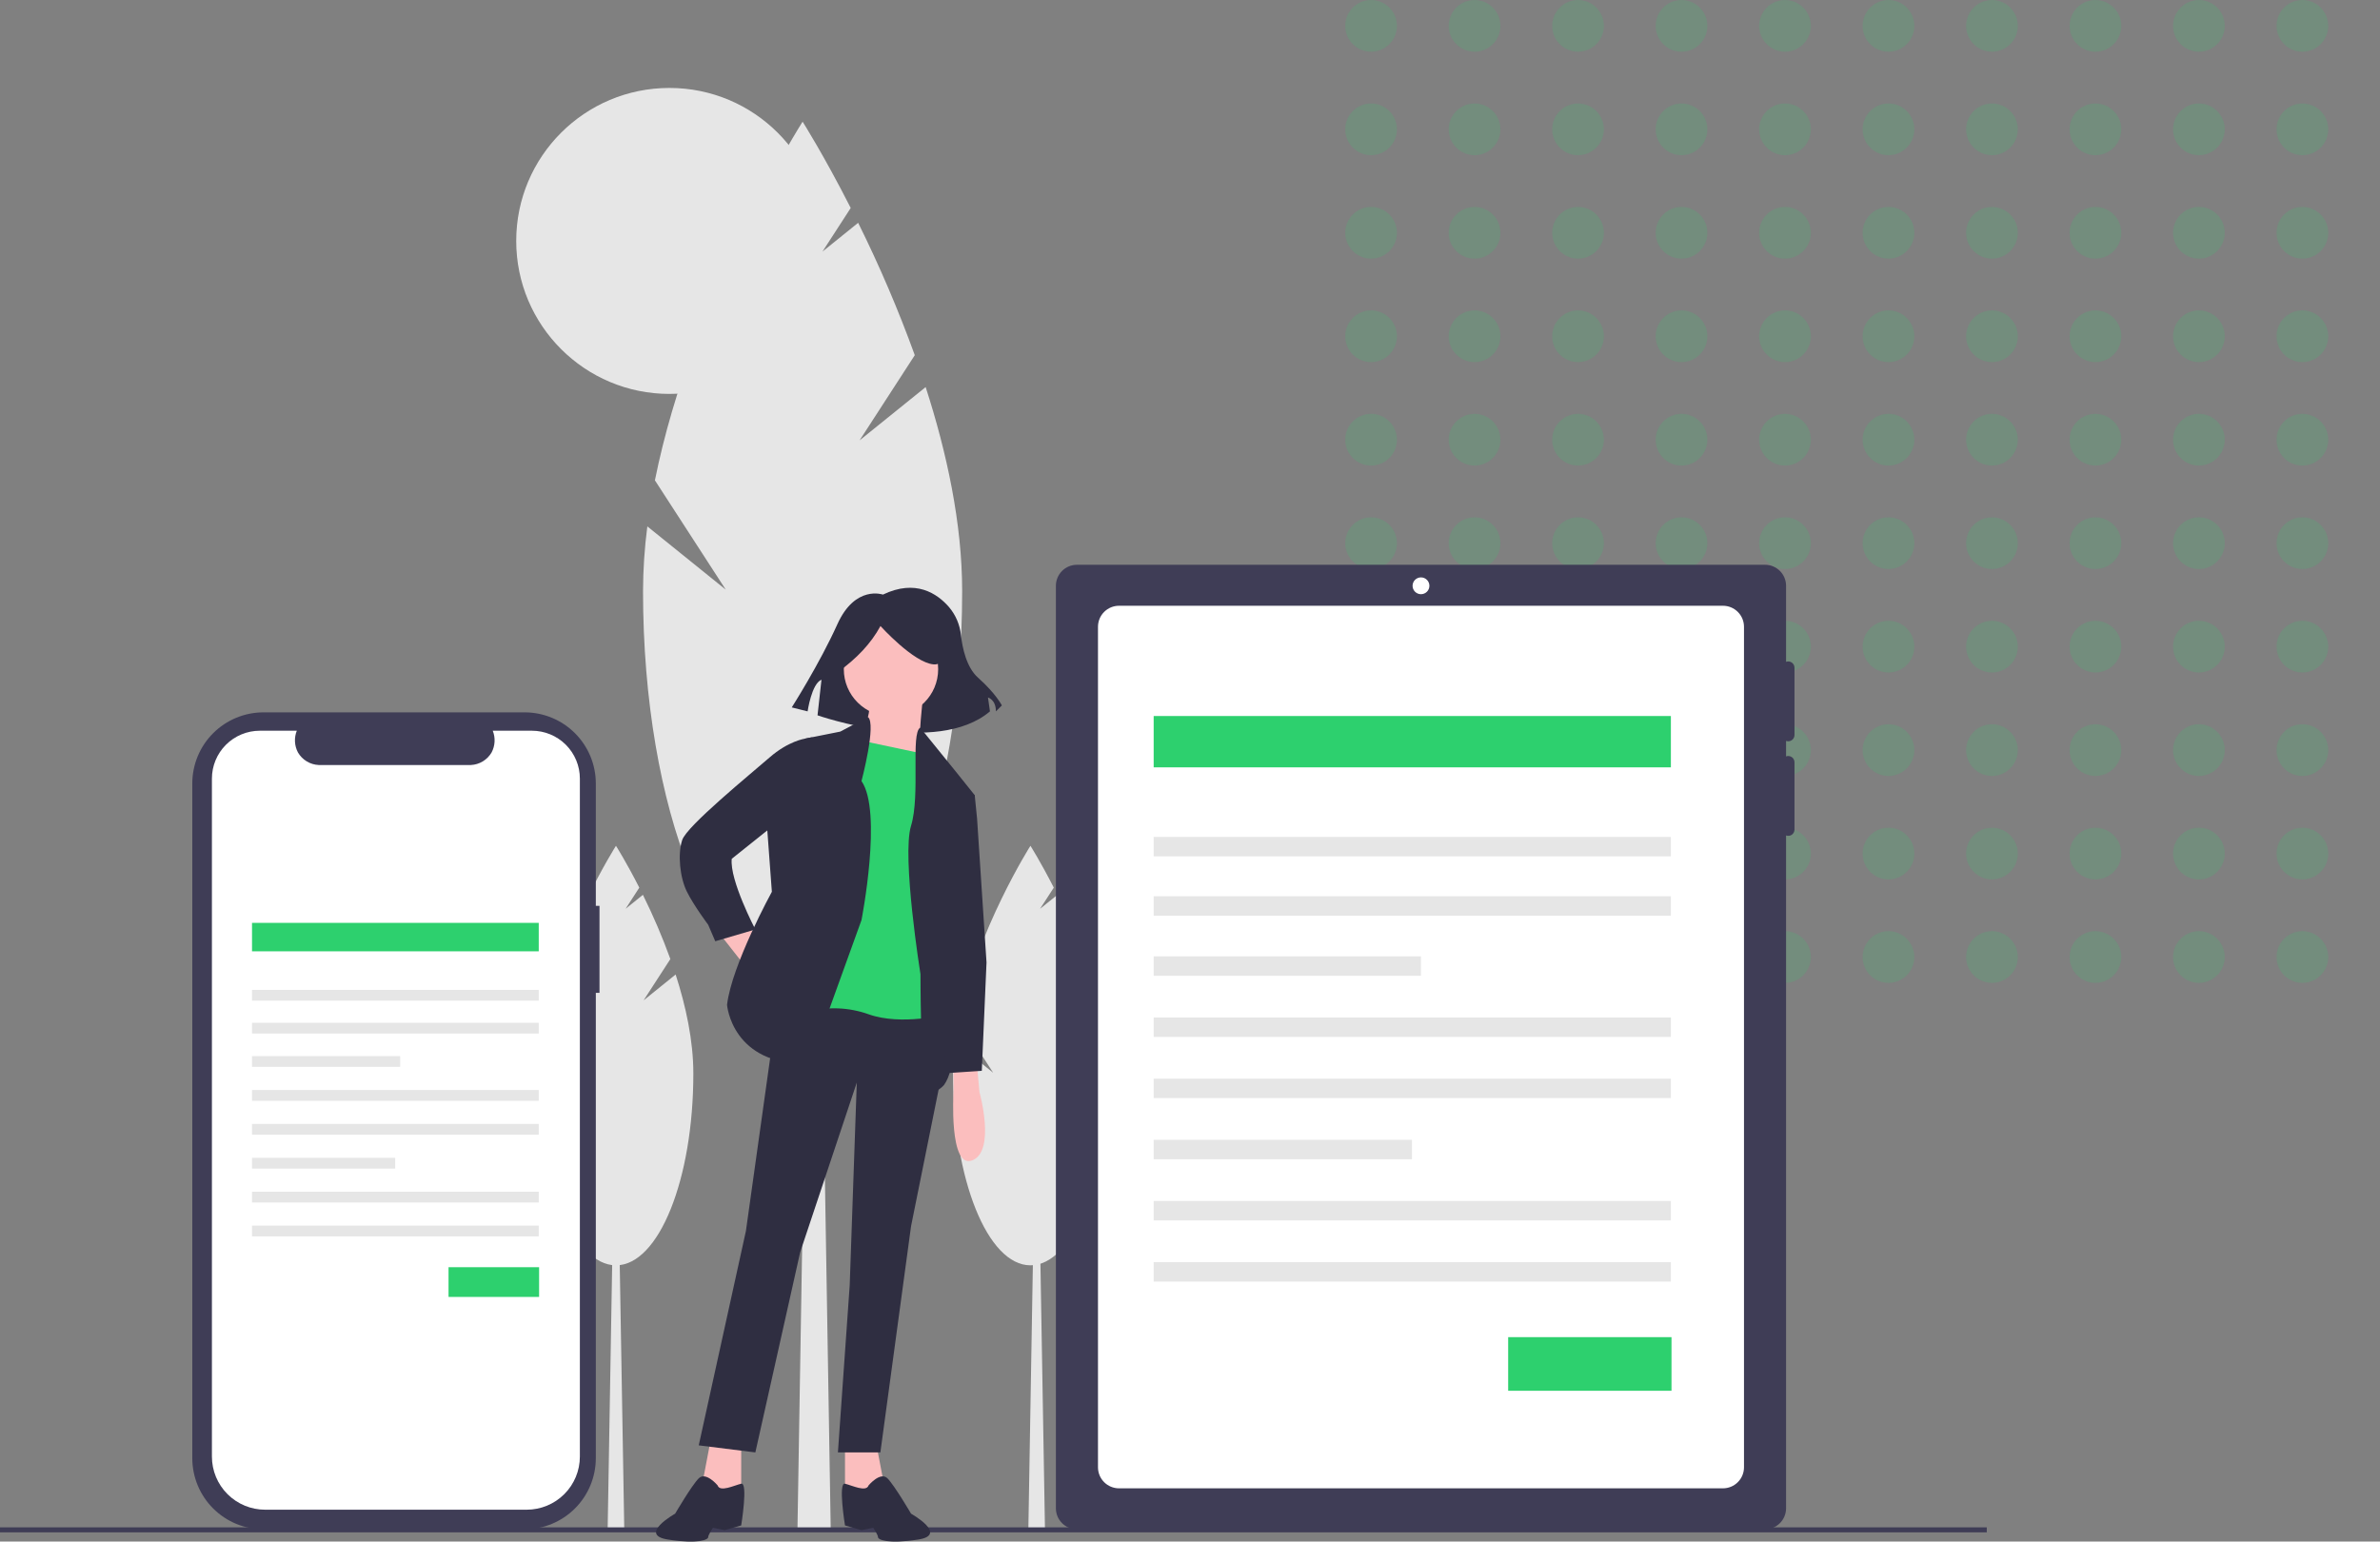 <svg width="460" height="298" viewBox="0 0 460 298" fill="none" xmlns="http://www.w3.org/2000/svg">
<rect x="0" y="0" width="460" height="298" fill="#808080" stroke="none"/>
<g opacity="0.16" clip-path="url(#clip0_0_1)">
<circle cx="265" cy="5" r="5" fill="#2DD06E"/>
<circle cx="285" cy="5" r="5" fill="#2DD06E"/>
<circle cx="305" cy="5" r="5" fill="#2DD06E"/>
<circle cx="325" cy="5" r="5" fill="#2DD06E"/>
<circle cx="345" cy="5" r="5" fill="#2DD06E"/>
<circle cx="365" cy="5" r="5" fill="#2DD06E"/>
<circle cx="385" cy="5" r="5" fill="#2DD06E"/>
<circle cx="405" cy="5" r="5" fill="#2DD06E"/>
<circle cx="425" cy="5" r="5" fill="#2DD06E"/>
<circle cx="445" cy="5" r="5" fill="#2DD06E"/>
<circle cx="265" cy="25" r="5" fill="#2DD06E"/>
<circle cx="285" cy="25" r="5" fill="#2DD06E"/>
<circle cx="305" cy="25" r="5" fill="#2DD06E"/>
<circle cx="325" cy="25" r="5" fill="#2DD06E"/>
<circle cx="345" cy="25" r="5" fill="#2DD06E"/>
<circle cx="365" cy="25" r="5" fill="#2DD06E"/>
<circle cx="385" cy="25" r="5" fill="#2DD06E"/>
<circle cx="405" cy="25" r="5" fill="#2DD06E"/>
<circle cx="425" cy="25" r="5" fill="#2DD06E"/>
<circle cx="445" cy="25" r="5" fill="#2DD06E"/>
<circle cx="265" cy="45" r="5" fill="#2DD06E"/>
<circle cx="285" cy="45" r="5" fill="#2DD06E"/>
<circle cx="305" cy="45" r="5" fill="#2DD06E"/>
<circle cx="325" cy="45" r="5" fill="#2DD06E"/>
<circle cx="345" cy="45" r="5" fill="#2DD06E"/>
<circle cx="365" cy="45" r="5" fill="#2DD06E"/>
<circle cx="385" cy="45" r="5" fill="#2DD06E"/>
<circle cx="405" cy="45" r="5" fill="#2DD06E"/>
<circle cx="425" cy="45" r="5" fill="#2DD06E"/>
<circle cx="445" cy="45" r="5" fill="#2DD06E"/>
<circle cx="265" cy="65" r="5" fill="#2DD06E"/>
<circle cx="285" cy="65" r="5" fill="#2DD06E"/>
<circle cx="305" cy="65" r="5" fill="#2DD06E"/>
<circle cx="325" cy="65" r="5" fill="#2DD06E"/>
<circle cx="345" cy="65" r="5" fill="#2DD06E"/>
<circle cx="365" cy="65" r="5" fill="#2DD06E"/>
<circle cx="385" cy="65" r="5" fill="#2DD06E"/>
<circle cx="405" cy="65" r="5" fill="#2DD06E"/>
<circle cx="425" cy="65" r="5" fill="#2DD06E"/>
<circle cx="445" cy="65" r="5" fill="#2DD06E"/>
<circle cx="265" cy="85" r="5" fill="#2DD06E"/>
<circle cx="285" cy="85" r="5" fill="#2DD06E"/>
<circle cx="305" cy="85" r="5" fill="#2DD06E"/>
<circle cx="325" cy="85" r="5" fill="#2DD06E"/>
<circle cx="345" cy="85" r="5" fill="#2DD06E"/>
<circle cx="365" cy="85" r="5" fill="#2DD06E"/>
<circle cx="385" cy="85" r="5" fill="#2DD06E"/>
<circle cx="405" cy="85" r="5" fill="#2DD06E"/>
<circle cx="425" cy="85" r="5" fill="#2DD06E"/>
<circle cx="445" cy="85" r="5" fill="#2DD06E"/>
<circle cx="265" cy="105" r="5" fill="#2DD06E"/>
<circle cx="285" cy="105" r="5" fill="#2DD06E"/>
<circle cx="305" cy="105" r="5" fill="#2DD06E"/>
<circle cx="325" cy="105" r="5" fill="#2DD06E"/>
<circle cx="345" cy="105" r="5" fill="#2DD06E"/>
<circle cx="365" cy="105" r="5" fill="#2DD06E"/>
<circle cx="385" cy="105" r="5" fill="#2DD06E"/>
<circle cx="405" cy="105" r="5" fill="#2DD06E"/>
<circle cx="425" cy="105" r="5" fill="#2DD06E"/>
<circle cx="445" cy="105" r="5" fill="#2DD06E"/>
<circle cx="265" cy="125" r="5" fill="#2DD06E"/>
<circle cx="285" cy="125" r="5" fill="#2DD06E"/>
<circle cx="305" cy="125" r="5" fill="#2DD06E"/>
<circle cx="325" cy="125" r="5" fill="#2DD06E"/>
<circle cx="345" cy="125" r="5" fill="#2DD06E"/>
<circle cx="365" cy="125" r="5" fill="#2DD06E"/>
<circle cx="385" cy="125" r="5" fill="#2DD06E"/>
<circle cx="405" cy="125" r="5" fill="#2DD06E"/>
<circle cx="425" cy="125" r="5" fill="#2DD06E"/>
<circle cx="445" cy="125" r="5" fill="#2DD06E"/>
<circle cx="265" cy="145" r="5" fill="#2DD06E"/>
<circle cx="285" cy="145" r="5" fill="#2DD06E"/>
<circle cx="305" cy="145" r="5" fill="#2DD06E"/>
<circle cx="325" cy="145" r="5" fill="#2DD06E"/>
<circle cx="345" cy="145" r="5" fill="#2DD06E"/>
<circle cx="365" cy="145" r="5" fill="#2DD06E"/>
<circle cx="385" cy="145" r="5" fill="#2DD06E"/>
<circle cx="405" cy="145" r="5" fill="#2DD06E"/>
<circle cx="425" cy="145" r="5" fill="#2DD06E"/>
<circle cx="445" cy="145" r="5" fill="#2DD06E"/>
<circle cx="265" cy="165" r="5" fill="#2DD06E"/>
<circle cx="285" cy="165" r="5" fill="#2DD06E"/>
<circle cx="305" cy="165" r="5" fill="#2DD06E"/>
<circle cx="325" cy="165" r="5" fill="#2DD06E"/>
<circle cx="345" cy="165" r="5" fill="#2DD06E"/>
<circle cx="365" cy="165" r="5" fill="#2DD06E"/>
<circle cx="385" cy="165" r="5" fill="#2DD06E"/>
<circle cx="405" cy="165" r="5" fill="#2DD06E"/>
<circle cx="425" cy="165" r="5" fill="#2DD06E"/>
<circle cx="445" cy="165" r="5" fill="#2DD06E"/>
<circle cx="265" cy="185" r="5" fill="#2DD06E"/>
<circle cx="285" cy="185" r="5" fill="#2DD06E"/>
<circle cx="305" cy="185" r="5" fill="#2DD06E"/>
<circle cx="325" cy="185" r="5" fill="#2DD06E"/>
<circle cx="345" cy="185" r="5" fill="#2DD06E"/>
<circle cx="365" cy="185" r="5" fill="#2DD06E"/>
<circle cx="385" cy="185" r="5" fill="#2DD06E"/>
<circle cx="405" cy="185" r="5" fill="#2DD06E"/>
<circle cx="425" cy="185" r="5" fill="#2DD06E"/>
<circle cx="445" cy="185" r="5" fill="#2DD06E"/>
</g>
<g clip-path="url(#clip1_0_1)">
<path d="M201.969 295.62H198.758L199.828 232.912H200.898L201.969 295.62Z" fill="#E6E6E6"/>
<path d="M204.502 193.375L209.676 185.389C208.142 181.156 206.37 177.012 204.368 172.978L201.022 175.677L203.672 171.588C201.147 166.625 199.16 163.498 199.16 163.498C199.16 163.498 188.784 179.829 185.317 197.121L191.957 207.369L184.606 201.44C184.345 203.454 184.21 205.483 184.203 207.514C184.203 227.993 190.9 244.595 199.16 244.595C207.421 244.595 214.118 227.993 214.118 207.514C214.118 201.165 212.68 194.523 210.696 188.379L204.502 193.375Z" fill="#E6E6E6"/>
<path d="M120.656 295.62H117.445L118.516 232.912H119.585L120.656 295.62Z" fill="#E6E6E6"/>
<path d="M124.393 193.375L129.567 185.389C128.033 181.156 126.26 177.012 124.259 172.978L120.913 175.677L123.562 171.588C121.038 166.625 119.051 163.498 119.051 163.498C119.051 163.498 108.674 179.829 105.208 197.121L111.847 207.369L104.497 201.44C104.235 203.454 104.101 205.483 104.094 207.514C104.094 227.993 110.79 244.595 119.051 244.595C127.312 244.595 134.008 227.993 134.008 207.514C134.008 201.165 132.57 194.523 130.587 188.379L124.393 193.375Z" fill="#E6E6E6"/>
<path d="M160.556 295.426H154.135L156.275 166.447H158.416L160.556 295.426Z" fill="#E6E6E6"/>
<path d="M166.138 85.127L176.807 68.66C173.643 59.932 169.989 51.388 165.862 43.071L158.963 48.636L164.425 40.204C159.22 29.97 155.124 23.522 155.124 23.522C155.124 23.522 133.728 57.197 126.58 92.85L140.27 113.981L125.115 101.755C124.575 105.909 124.297 110.092 124.283 114.28C124.283 156.506 138.091 190.736 155.124 190.736C172.157 190.736 185.964 156.506 185.964 114.28C185.964 101.189 182.999 87.494 178.909 74.825L166.138 85.127Z" fill="#E6E6E6"/>
<path d="M129.382 76.145C145.735 76.145 158.991 62.905 158.991 46.572C158.991 30.24 145.735 17 129.382 17C113.03 17 99.773 30.24 99.773 46.572C99.773 62.905 113.03 76.145 129.382 76.145Z" fill="#E6E6E6"/>
<path d="M384 295.248H0V296.216H384V295.248Z" fill="#3F3D56"/>
<path d="M345.614 143.297C345.774 143.297 345.933 143.266 346.081 143.205C346.229 143.143 346.363 143.054 346.477 142.94C346.59 142.827 346.68 142.693 346.741 142.545C346.802 142.397 346.834 142.239 346.834 142.079V129.08C346.836 128.885 346.79 128.692 346.701 128.518C346.612 128.344 346.481 128.194 346.321 128.081C346.161 127.969 345.976 127.897 345.782 127.872C345.588 127.846 345.391 127.868 345.207 127.936V113.238C345.207 112.705 345.102 112.176 344.897 111.684C344.693 111.191 344.394 110.743 344.016 110.366C343.638 109.989 343.19 109.689 342.696 109.485C342.203 109.281 341.674 109.176 341.14 109.176H208.147C207.613 109.176 207.084 109.281 206.591 109.485C206.097 109.689 205.649 109.989 205.271 110.366C204.894 110.743 204.594 111.191 204.39 111.684C204.185 112.176 204.08 112.705 204.08 113.238V291.562C204.08 292.64 204.509 293.673 205.271 294.435C206.034 295.197 207.068 295.625 208.147 295.625H341.14C342.219 295.625 343.253 295.197 344.016 294.435C344.779 293.673 345.207 292.64 345.207 291.562V161.502C345.391 161.57 345.588 161.592 345.782 161.566C345.976 161.541 346.161 161.469 346.321 161.357C346.481 161.244 346.611 161.094 346.701 160.92C346.79 160.746 346.836 160.553 346.834 160.358V147.359C346.836 147.164 346.79 146.971 346.701 146.797C346.611 146.623 346.481 146.473 346.321 146.361C346.161 146.248 345.976 146.176 345.782 146.151C345.588 146.126 345.391 146.148 345.207 146.215V143.223C345.337 143.271 345.475 143.296 345.614 143.297Z" fill="#3F3D56"/>
<path d="M333.007 117.097C333.541 117.097 334.069 117.202 334.563 117.406C335.056 117.611 335.505 117.91 335.882 118.287C336.26 118.664 336.56 119.112 336.764 119.605C336.968 120.098 337.074 120.626 337.074 121.159V283.642C337.074 284.719 336.645 285.752 335.882 286.514C335.12 287.276 334.085 287.704 333.007 287.704H216.282C215.203 287.704 214.169 287.276 213.406 286.514C212.643 285.752 212.215 284.719 212.215 283.642V121.159C212.215 120.082 212.643 119.049 213.406 118.287C214.169 117.525 215.203 117.097 216.282 117.097H333.007Z" fill="white"/>
<path d="M274.644 114.863C275.543 114.863 276.271 114.135 276.271 113.238C276.271 112.341 275.543 111.613 274.644 111.613C273.746 111.613 273.018 112.341 273.018 113.238C273.018 114.135 273.746 114.863 274.644 114.863Z" fill="white"/>
<path d="M322.944 138.412H222.979V148.334H322.944V138.412Z" fill="#2DD06E"/>
<path d="M322.944 161.784H222.979V165.542H322.944V161.784Z" fill="#E6E6E6"/>
<path d="M322.944 173.254H222.979V177.012H322.944V173.254Z" fill="#E6E6E6"/>
<path d="M274.63 184.87H222.979V188.628H274.63V184.87Z" fill="#E6E6E6"/>
<path d="M322.944 196.692H222.979V200.45H322.944V196.692Z" fill="#E6E6E6"/>
<path d="M322.944 208.514H222.979V212.272H322.944V208.514Z" fill="#E6E6E6"/>
<path d="M272.901 220.336H222.979V224.094H272.901V220.336Z" fill="#E6E6E6"/>
<path d="M322.944 232.158H222.979V235.916H322.944V232.158Z" fill="#E6E6E6"/>
<path d="M322.944 243.98H222.979V247.738H322.944V243.98Z" fill="#E6E6E6"/>
<path d="M323.064 258.48H291.496V268.846H323.064V258.48Z" fill="#2DD06E"/>
<path d="M115.869 175.111H115.158V151.454C115.158 147.807 113.707 144.309 111.125 141.73C108.543 139.151 105.041 137.702 101.389 137.702H50.934C49.126 137.702 47.336 138.058 45.665 138.749C43.995 139.44 42.477 140.453 41.199 141.73C39.92 143.007 38.906 144.523 38.214 146.191C37.522 147.86 37.166 149.648 37.166 151.454V281.873C37.166 283.679 37.522 285.467 38.214 287.136C38.906 288.804 39.92 290.32 41.199 291.597C42.477 292.874 43.995 293.887 45.665 294.578C47.336 295.269 49.126 295.625 50.934 295.625H101.389C105.041 295.625 108.543 294.176 111.125 291.597C113.707 289.018 115.158 285.52 115.158 281.873V191.922H115.869V175.111Z" fill="#3F3D56"/>
<path d="M112.076 150.511V281.567C112.076 284.29 110.993 286.903 109.064 288.828C107.136 290.754 104.521 291.836 101.793 291.836H51.241C48.514 291.836 45.899 290.754 43.971 288.828C42.042 286.903 40.959 284.29 40.959 281.567V150.511C40.959 148.056 41.935 145.701 43.673 143.965C45.412 142.229 47.769 141.254 50.227 141.254H57.364C57.095 141.927 56.975 142.651 57.012 143.375C57.05 144.099 57.245 144.806 57.583 145.448C57.995 146.157 58.577 146.751 59.278 147.176C59.979 147.602 60.776 147.845 61.595 147.883H91.006C91.826 147.845 92.622 147.602 93.323 147.176C94.024 146.751 94.607 146.157 95.018 145.448C95.356 144.806 95.551 144.099 95.589 143.375C95.626 142.651 95.506 141.927 95.237 141.254H102.808C105.266 141.254 107.623 142.229 109.361 143.965C111.099 145.701 112.076 148.056 112.076 150.511Z" fill="white"/>
<path d="M170.651 114.939C170.651 114.939 165.288 113.026 161.84 120.679C158.392 128.331 153.029 136.748 153.029 136.748L156.094 137.513C156.094 137.513 156.86 132.157 158.775 131.392L158.009 138.278C158.009 138.278 180.994 146.313 191.337 137.513L190.954 134.835C190.954 134.835 192.486 135.218 192.486 137.513L193.636 136.365C193.636 136.365 192.486 134.07 189.039 131.009C186.776 129 185.998 125.178 185.731 122.788C185.531 120.793 184.731 118.904 183.438 117.371C181.146 114.719 176.972 111.9 170.651 114.939Z" fill="#2F2E41"/>
<path d="M139.154 180.584L144.169 186.959L147.361 183.315L144.625 178.762L139.154 180.584Z" fill="#FBBEBE"/>
<path d="M137.331 278.485L135.508 288.048L140.067 290.325L143.258 288.048V278.485H137.331Z" fill="#FBBEBE"/>
<path d="M169.245 278.485L171.069 288.048L166.51 290.325L163.318 288.048V278.485H169.245Z" fill="#FBBEBE"/>
<path d="M150.552 192.423L144.169 237.958L135.051 279.396L145.993 280.762L154.656 242.057L165.597 209.271L164.23 248.432L161.95 280.762H170.157L176.083 237.048L182.637 204.547L182.466 192.423H150.552Z" fill="#2F2E41"/>
<path d="M138.698 287.137C138.698 287.137 136.418 284.405 135.051 285.771C133.683 287.137 130.491 292.602 130.491 292.602C130.491 292.602 123.197 296.7 129.124 297.61C135.051 298.521 136.874 297.61 136.874 297.155C136.874 296.7 137.786 295.334 137.786 295.334L140.066 295.789L143.257 294.878C143.257 294.878 144.625 286.488 143.257 286.813C141.889 287.137 139.154 288.503 138.698 287.137Z" fill="#2F2E41"/>
<path d="M167.876 287.137C167.876 287.137 170.156 284.405 171.523 285.771C172.891 287.137 176.083 292.602 176.083 292.602C176.083 292.602 183.377 296.7 177.45 297.61C171.523 298.521 169.7 297.61 169.7 297.155C169.7 296.7 168.788 295.334 168.788 295.334L166.508 295.789L163.317 294.878C163.317 294.878 161.949 286.488 163.317 286.813C164.685 287.137 167.42 288.503 167.876 287.137Z" fill="#2F2E41"/>
<path d="M172.208 138.463C177.244 138.463 181.327 134.386 181.327 129.356C181.327 124.326 177.244 120.249 172.208 120.249C167.172 120.249 163.09 124.326 163.09 129.356C163.09 134.386 167.172 138.463 172.208 138.463Z" fill="#FBBEBE"/>
<path d="M178.363 135.048C178.363 135.048 177.451 142.789 177.907 144.61C178.363 146.432 179.275 149.164 179.275 149.164L164.686 146.432C164.686 146.432 168.789 137.78 167.877 136.414C166.965 135.048 178.363 135.048 178.363 135.048Z" fill="#FBBEBE"/>
<path d="M179.731 145.977L164.686 142.789L156.023 195.61C159.928 194.546 164.066 194.705 167.877 196.066C174.26 198.343 182.923 196.066 182.923 196.066L181.099 146.432L179.731 145.977Z" fill="#2DD06E"/>
<path d="M167.749 138.605L162.406 141.423L155.567 142.789L148.272 160.093L149.184 172.387C149.184 172.387 141.433 186.503 140.521 194.244C140.521 194.244 141.433 206.084 156.479 205.628L166.509 177.851C166.509 177.851 170.612 156.905 166.509 150.985C166.509 150.985 169.446 139.886 167.749 138.605Z" fill="#2F2E41"/>
<path d="M158.302 142.789L156.826 142.537L155.567 142.789C155.567 142.789 152.375 143.244 148.728 146.432C145.081 149.619 132.771 159.637 131.859 162.369C130.947 165.101 131.403 169.655 132.771 172.387C134.139 175.119 136.874 178.762 136.874 178.762L138.242 181.95L145.993 179.673C145.993 179.673 140.978 170.11 141.433 166.012L150.552 158.726L158.302 142.789Z" fill="#2F2E41"/>
<path d="M177.858 140.664L184.745 149.164L188.393 153.717L183.833 169.2L181.554 182.405C181.554 182.405 187.025 203.351 182.466 209.726C182.466 209.726 179.73 212.914 178.818 209.271C177.907 205.628 177.907 188.325 177.907 188.325C177.907 188.325 174.259 165.557 176.083 159.637C177.907 153.717 175.985 141.727 177.858 140.664Z" fill="#2F2E41"/>
<path d="M184.291 206.539V211.092C184.291 211.092 183.379 226.119 187.939 224.298C192.498 222.476 189.306 211.092 189.306 211.092L188.85 206.083L184.291 206.539Z" fill="#FBBEBE"/>
<path d="M162.045 129.841C165.513 127.335 168.32 124.448 170.176 121.014C170.176 121.014 176.54 128.076 180.429 128.429C184.318 128.782 180.783 119.955 180.783 119.955L173.712 118.189L166.995 118.895L161.691 122.426L162.045 129.841Z" fill="#2F2E41"/>
<path d="M184.745 152.351L188.393 153.717L188.849 158.271L190.672 186.048L189.76 206.995L182.922 207.45L180.642 184.226L179.73 158.727L184.745 152.351Z" fill="#2F2E41"/>
<path d="M104.127 178.396H48.709V183.897H104.127V178.396Z" fill="#2DD06E"/>
<path d="M104.127 191.353H48.709V193.437H104.127V191.353Z" fill="#E6E6E6"/>
<path d="M104.127 197.712H48.709V199.796H104.127V197.712Z" fill="#E6E6E6"/>
<path d="M77.343 204.152H48.709V206.235H77.343V204.152Z" fill="#E6E6E6"/>
<path d="M104.127 210.706H48.709V212.789H104.127V210.706Z" fill="#E6E6E6"/>
<path d="M104.127 217.259H48.709V219.343H104.127V217.259Z" fill="#E6E6E6"/>
<path d="M76.385 223.813H48.709V225.897H76.385V223.813Z" fill="#E6E6E6"/>
<path d="M104.127 230.367H48.709V232.45H104.127V230.367Z" fill="#E6E6E6"/>
<path d="M104.127 236.921H48.709V239.004H104.127V236.921Z" fill="#E6E6E6"/>
<path d="M104.194 244.959H86.693V250.706H104.194V244.959Z" fill="#2DD06E"/>
</g>
<defs>
<clipPath id="clip0_0_1">
<rect width="200" height="200" fill="white" transform="translate(260)"/>
</clipPath>
<clipPath id="clip1_0_1">
<rect width="384" height="281" fill="white" transform="translate(0 17)"/>
</clipPath>
</defs>
</svg>
